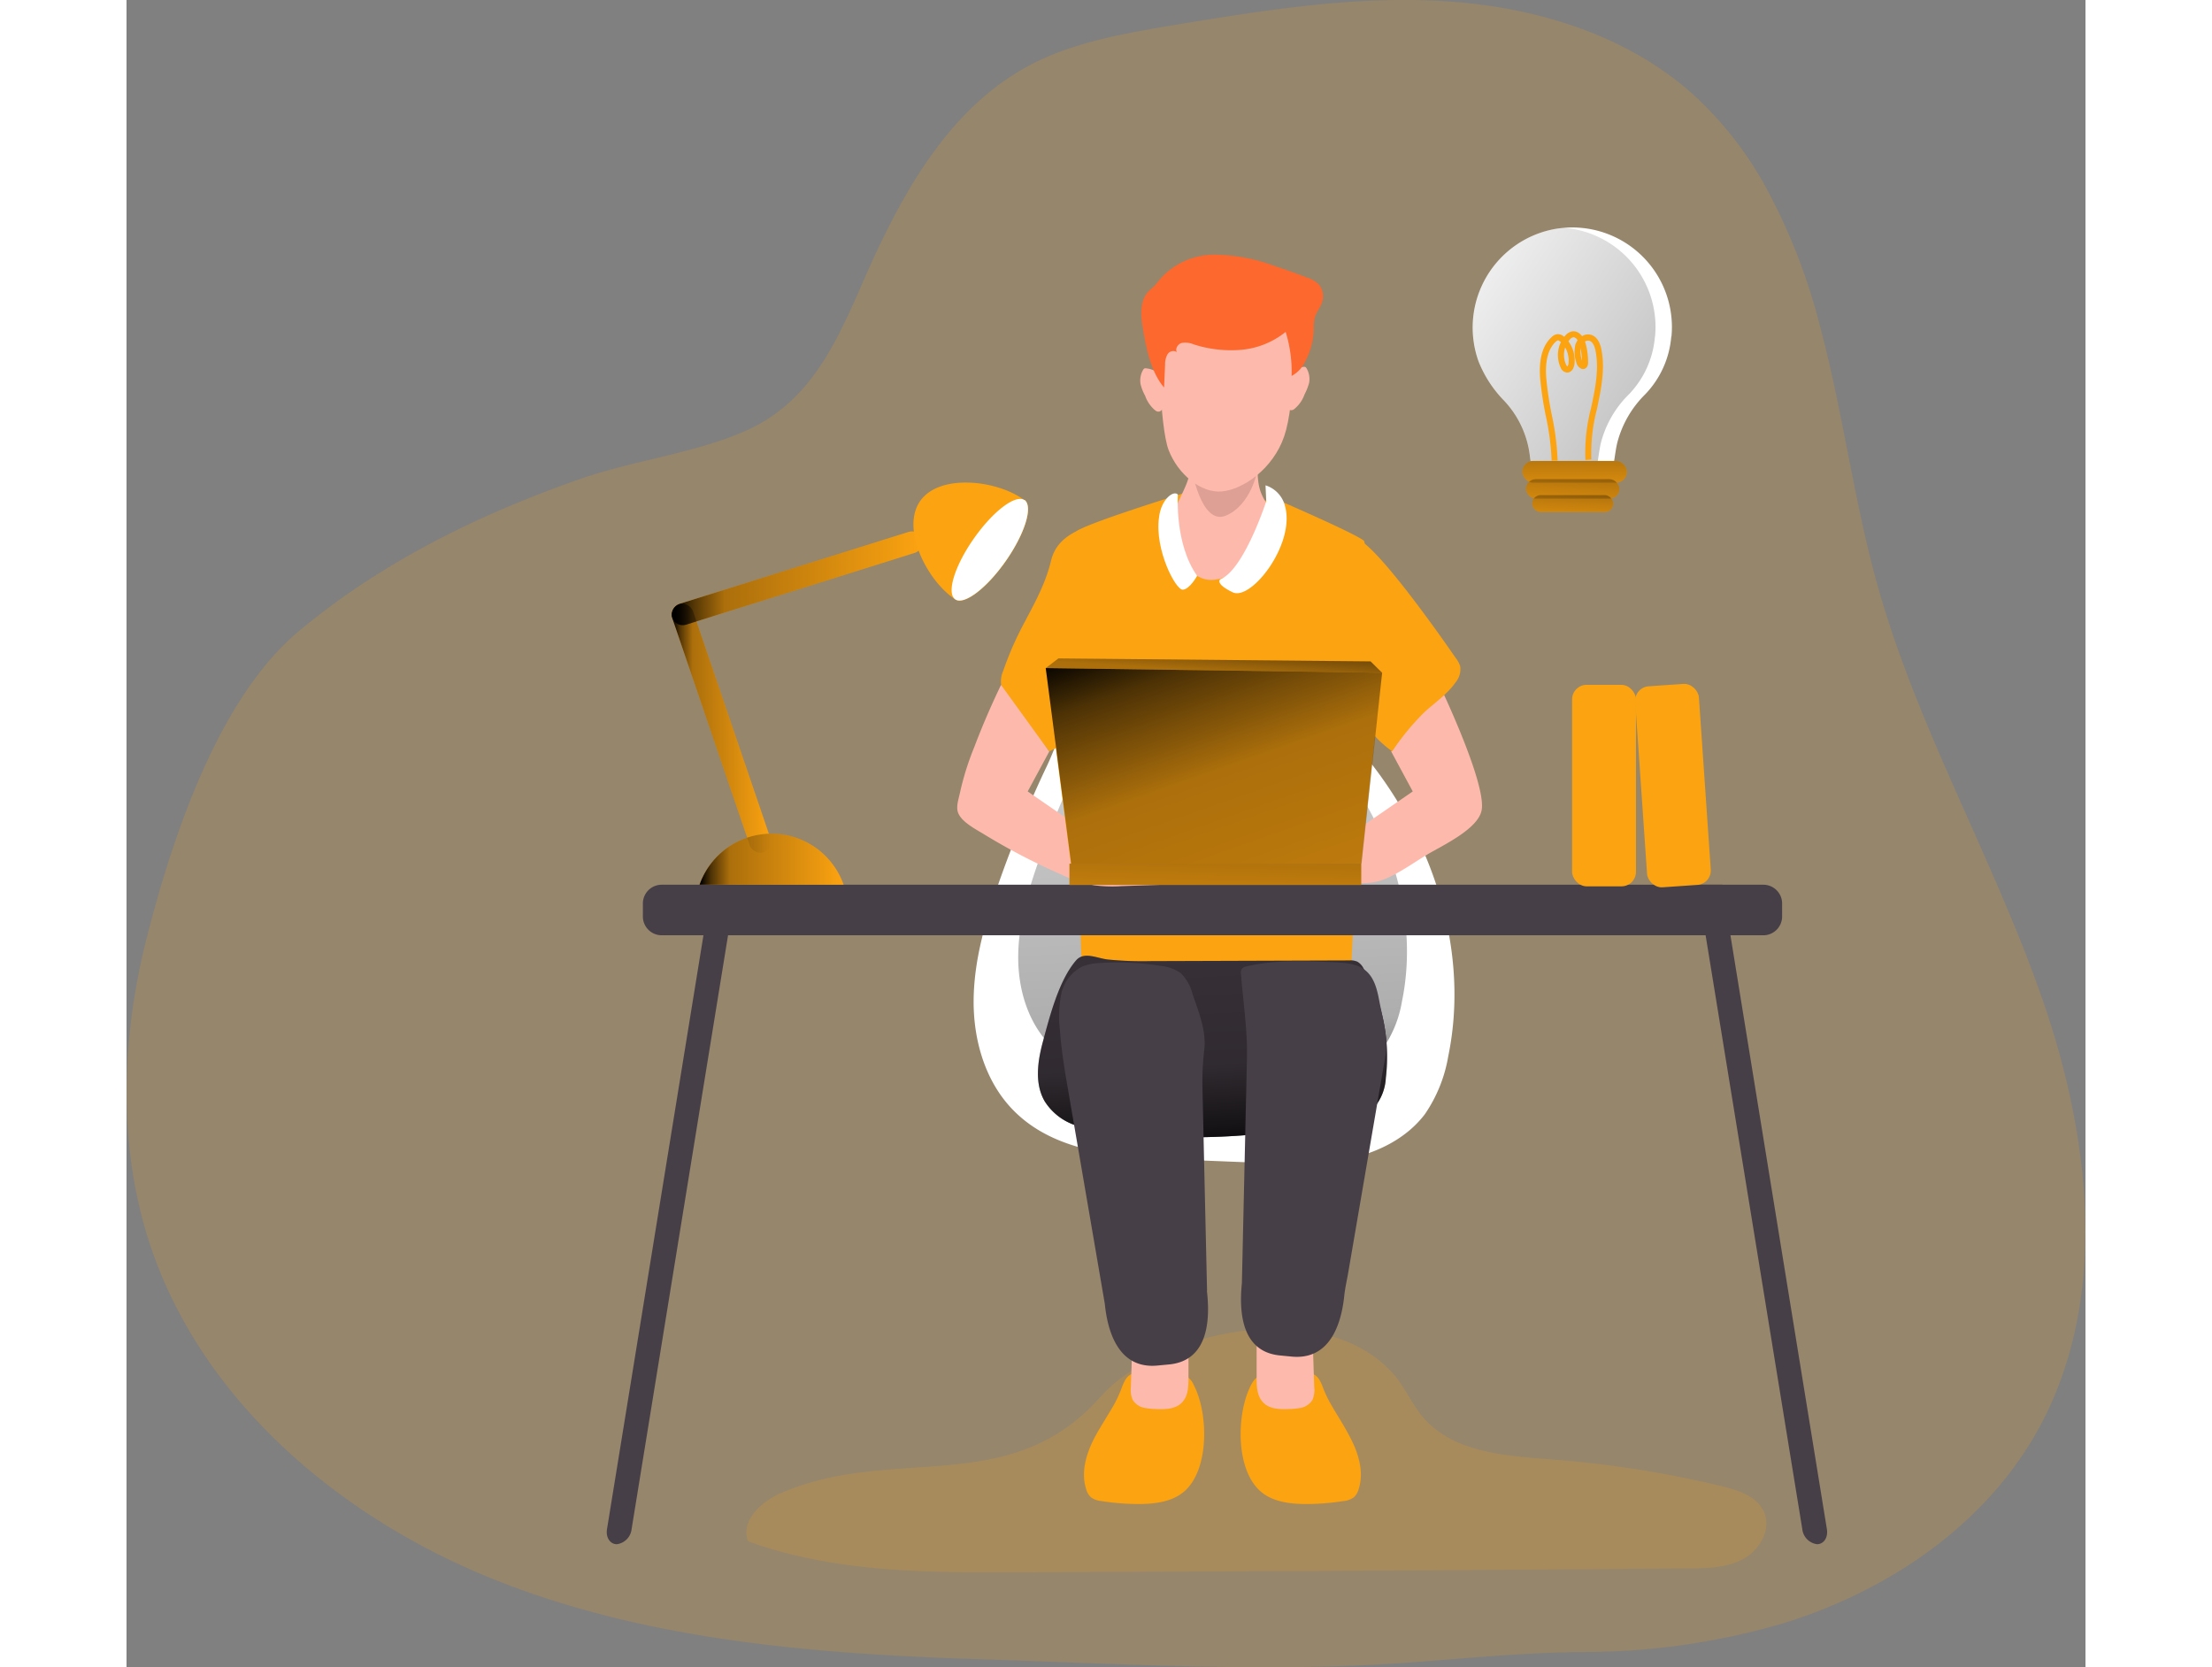 <svg id="Layer_1" data-name="Layer 1" xmlns="http://www.w3.org/2000/svg" xmlns:xlink="http://www.w3.org/1999/xlink" viewBox="0 0 328.24 279.35" width="406" height="306" class="illustration styles_illustrationTablet__1DWOa"><rect x="0" y="0" width="328.24" height="279.35" fill="#808080" stroke="none"/><defs><linearGradient id="linear-gradient" x1="280.15" y1="288.18" x2="273.39" y2="140.36" gradientUnits="userSpaceOnUse"><stop offset="0.01"></stop><stop offset="0.08" stop-opacity="0.69"></stop><stop offset="0.21" stop-opacity="0.32"></stop><stop offset="1" stop-opacity="0"></stop></linearGradient><linearGradient id="linear-gradient-2" x1="279.06" y1="280.52" x2="274.93" y2="200.93" xlink:href="#linear-gradient"></linearGradient><linearGradient id="linear-gradient-3" x1="182.68" y1="135.68" x2="181.98" y2="167.5" xlink:href="#linear-gradient"></linearGradient><linearGradient id="linear-gradient-4" x1="192.22" y1="229.35" x2="216.37" y2="229.35" xlink:href="#linear-gradient"></linearGradient><linearGradient id="linear-gradient-5" x1="187.56" y1="207.42" x2="204.22" y2="207.42" gradientTransform="translate(77.44 -52.13) rotate(18.83)" xlink:href="#linear-gradient"></linearGradient><linearGradient id="linear-gradient-6" x1="187.56" y1="182.28" x2="229.63" y2="182.28" gradientTransform="translate(445.02 37.91) rotate(107.44)" xlink:href="#linear-gradient"></linearGradient><linearGradient id="linear-gradient-7" x1="174.95" y1="101.97" x2="219.44" y2="228.67" xlink:href="#linear-gradient"></linearGradient><linearGradient id="linear-gradient-8" x1="182.79" y1="103.23" x2="179.97" y2="147.43" xlink:href="#linear-gradient"></linearGradient><linearGradient id="linear-gradient-9" x1="385.61" y1="175.51" x2="310.53" y2="126.32" gradientUnits="userSpaceOnUse"><stop offset="0.01"></stop><stop offset="0.13" stop-opacity="0.69"></stop><stop offset="0.25" stop-opacity="0.32"></stop><stop offset="1" stop-opacity="0"></stop></linearGradient><linearGradient id="linear-gradient-10" x1="242.66" y1="72.05" x2="242.61" y2="85.81" xlink:href="#linear-gradient-9"></linearGradient><linearGradient id="linear-gradient-11" x1="242.73" y1="75.41" x2="241.86" y2="89.41" xlink:href="#linear-gradient-9"></linearGradient><linearGradient id="linear-gradient-12" x1="242.54" y1="79.21" x2="242.07" y2="90.43" xlink:href="#linear-gradient-9"></linearGradient></defs><title>8</title><path d="M370.47,116a59.57,59.57,0,0,0-12-15c-11.3-10-26.61-14.54-41.68-15.43s-30.11,1.56-45,4C263.47,91,255,92.38,247.52,96.33c-12.09,6.42-19.54,18.44-25.26,30.43s-9.34,25.29-22.73,31c-8.43,3.61-18.41,4.79-27.19,7.84-17,5.92-33.51,14-47.38,25.65-13.46,11.3-21.12,34.63-25.36,51.24s-4.91,34.58.4,51c8.55,26.41,31.8,46.09,57.55,56.45s54,12.58,81.72,13.47c24,.77,49.06,2.31,73,.47,9.42-.72,18.12-1.57,27.75-1.68a119.1,119.1,0,0,0,33.78-4.81C391.33,352,407.59,341,416.48,325c12-21.7,8.89-48.8.74-72.24s-20.84-45.23-27.56-69.12c-4.05-14.42-5.86-29.39-9.76-43.86A99.73,99.73,0,0,0,370.47,116Z" transform="translate(-96.21 -85.39)" fill="#fca311" opacity="0.18" style="isolation: isolate;"></path><path d="M205.82,335.59c-3.3,1.43-6.78,4.7-5.46,8.05,14.48,5.27,30.27,5.27,45.68,5.2,37.35-.17,74.7-.33,112-.67,3.11,0,6.36-.09,9.09-1.58s4.69-4.89,3.5-7.76c-1.12-2.68-4.3-3.74-7.13-4.42a179.54,179.54,0,0,0-28.43-4.48c-7.78-.6-16.57-1.13-21.62-7.08-1.91-2.25-3.05-5.08-5-7.28-11.67-13.15-39.12-7.29-49.08,3.91C244.2,336.58,224.72,327.38,205.82,335.59Z" transform="translate(-96.21 -85.39)" fill="#fca311" opacity="0.18" style="isolation: isolate;"></path><path d="M242.33,233.41c-2.22,6.35-4.14,12.92-4.18,19.65s2,13.7,6.75,18.46c6.95,7,17.77,7.77,27.6,8.16l13,.52c5.11.2,10.27.4,15.28-.62s9.91-3.43,13-7.53a24.28,24.28,0,0,0,3.9-9.69c3.52-17.09-2.19-35.3-12.92-49.06a46,46,0,0,0-11.26-10.7c-7.22-4.59-28.71-11.47-35.77-3.78-3.21,3.49-5.24,10.56-7.27,14.84A200.61,200.61,0,0,0,242.33,233.41Z" transform="translate(-96.21 -85.39)" fill="#fff"></path><path d="M249,229.77c-1.8,5.14-3.35,10.45-3.38,15.9s1.62,11.08,5.46,14.93c5.62,5.63,14.38,6.28,22.32,6.6l10.53.42a51.5,51.5,0,0,0,12.35-.51c4.05-.83,8-2.77,10.48-6.09a19.42,19.42,0,0,0,3.16-7.83c2.85-13.83-1.77-28.55-10.45-39.68a37.1,37.1,0,0,0-9.11-8.66c-5.84-3.71-23.22-9.27-28.93-3.06-2.59,2.83-4.24,8.55-5.87,12A161.77,161.77,0,0,0,249,229.77Z" transform="translate(-96.21 -85.39)" fill="url(#linear-gradient)"></path><path d="M261.57,320.93c-1,1.74-2.11,3.41-3.06,5.16-1.45,2.72-2.45,5.93-1.49,8.85a2.82,2.82,0,0,0,.79,1.33,3.52,3.52,0,0,0,1.73.63,41.61,41.61,0,0,0,6.11.5c2.8,0,5.82-.33,7.9-2.21,4.17-3.79,3.89-13.12,1.5-17.7a3.17,3.17,0,0,0-2.9-2,20.87,20.87,0,0,0-5.74-.31c-2.15.24-2.72.76-3.47,2.81A20.46,20.46,0,0,1,261.57,320.93Z" transform="translate(-96.21 -85.39)" fill="#fca311"></path><path d="M267.06,321.33a9.78,9.78,0,0,0,1.52.15c1.56.07,3.33.06,4.44-1.05s1.13-2.74,1.13-4.25v-5.86c0-3.87-3.62-3.34-6.46-2.86a4.12,4.12,0,0,0-1.84.69c-1,.79-1.11,2.23-1.15,3.49l-.2,6.17a4.19,4.19,0,0,0,.32,2.17A3,3,0,0,0,267.06,321.33Z" transform="translate(-96.21 -85.39)" fill="#fdbaac"></path><path d="M298.16,320.93c1,1.74,2.11,3.41,3,5.16,1.46,2.72,2.46,5.93,1.49,8.85a2.82,2.82,0,0,1-.79,1.33,3.45,3.45,0,0,1-1.73.63,41.59,41.59,0,0,1-6.1.5c-2.8,0-5.83-.33-7.9-2.21-4.18-3.79-3.9-13.12-1.51-17.7a3.94,3.94,0,0,1,.82-1.16,4.05,4.05,0,0,1,2.08-.82,20.94,20.94,0,0,1,5.75-.31c2.14.24,2.71.76,3.46,2.81A19.47,19.47,0,0,0,298.16,320.93Z" transform="translate(-96.21 -85.39)" fill="#fca311"></path><path d="M292.67,321.33a9.9,9.9,0,0,1-1.52.15c-1.57.07-3.33.06-4.44-1.05s-1.14-2.74-1.14-4.25v-5.86c0-3.87,3.63-3.34,6.46-2.86a4.11,4.11,0,0,1,1.85.69c1,.79,1.1,2.23,1.14,3.49l.2,6.17a4.19,4.19,0,0,1-.31,2.17A3,3,0,0,1,292.67,321.33Z" transform="translate(-96.21 -85.39)" fill="#fdbaac"></path><path d="M289.91,169.51s12.2,5.28,13.63,6.48c1.28,1.07-2.19,74.31-2.46,77.89s-19.79,4.15-28.23,2.54a91.68,91.68,0,0,1-16.46-5s-2.67-75.65-1-77,17.8-6.34,17.8-6.34Z" transform="translate(-96.21 -85.39)" fill="#fca311"></path><path d="M249.78,259.84c-.91,3.34-1.46,7.1.28,10.08a9.72,9.72,0,0,0,4.93,3.94,24.77,24.77,0,0,0,6.27,1.33,117.59,117.59,0,0,0,39.23-2.13,9.35,9.35,0,0,0,4.85-2.19,8.35,8.35,0,0,0,1.88-4.9,29.63,29.63,0,0,0-3.75-18.33,2.66,2.66,0,0,0-1-1.1,2.69,2.69,0,0,0-1.32-.22l-33.29.11a58.27,58.27,0,0,1-7.24-.27c-1.87-.22-4-1.41-5.34.19C252.43,249.69,250.9,255.68,249.78,259.84Z" transform="translate(-96.21 -85.39)" fill="#473f47"></path><path d="M249.78,259.84c-.91,3.34-1.46,7.1.28,10.08a9.72,9.72,0,0,0,4.93,3.94,24.77,24.77,0,0,0,6.27,1.33,117.59,117.59,0,0,0,39.23-2.13,9.35,9.35,0,0,0,4.85-2.19,8.35,8.35,0,0,0,1.88-4.9,29.63,29.63,0,0,0-3.75-18.33,2.66,2.66,0,0,0-1-1.1,2.69,2.69,0,0,0-1.32-.22l-33.29.11a58.27,58.27,0,0,1-7.24-.27c-1.87-.22-4-1.41-5.34.19C252.43,249.69,250.9,255.68,249.78,259.84Z" transform="translate(-96.21 -85.39)" fill="url(#linear-gradient-2)"></path><path d="M289.45,312.5l1.95.19c5.9.59,8.28-4.44,8.87-10.34.14-1.23.43-2.47.64-3.69L304.8,276l1.8-10.5c.18-1.06.37-2.11.54-3.17.52-3.08-.41-6.05-1-9.14-.35-1.87-.8-3.88-2.24-5.12s-3.43-1.35-5.29-1.44c-4.94-.22-9.95-.45-14.76.7a1.26,1.26,0,0,0-.77.4,1.29,1.29,0,0,0-.13.83c.35,4.7,1.1,9.36,1,14.06l-.85,37.76C282.5,306.25,283.55,311.91,289.45,312.5Z" transform="translate(-96.21 -85.39)" fill="#473f47"></path><path d="M271,314l-2,.19c-5.89.59-8.28-4.44-8.87-10.34l-6.35-37c-.51-2.94-.94-5.77-1.16-8.76a19.91,19.91,0,0,1,.2-6.07,6.7,6.7,0,0,1,3.54-4.69,8.91,8.91,0,0,1,3-.58,45,45,0,0,1,10.11.48,7,7,0,0,1,3.35,1.19,7.27,7.27,0,0,1,2,3.51c1,2.88,2.29,6.06,2,9.14a46.74,46.74,0,0,0-.34,5.93l.29,13.1.49,21.43a2.17,2.17,0,0,0,0,.36C277.91,307.72,276.86,313.38,271,314Z" transform="translate(-96.21 -85.39)" fill="#473f47"></path><path d="M373.62,236.78v2.16a3.15,3.15,0,0,1-3.15,3.16H185.88a3.15,3.15,0,0,1-3.15-3.16v-2.16a3.15,3.15,0,0,1,3.15-3.15H370.47A3.15,3.15,0,0,1,373.62,236.78Z" transform="translate(-96.21 -85.39)" fill="#473f47"></path><path d="M316.2,200.15s7.92,16.5,7.07,21c-.59,3.17-6.66,5.95-9.06,7.39s-4.81,3.21-7.3,4.19-5.33.6-7.86.52l-13-.42c-.62,0-1.45-.23-1.45-.86,0-.37.32-.66.63-.87a7,7,0,0,1,3.28-1.22,33.52,33.52,0,0,0,8.26-1.58L311.73,218l-3.61-6.69Z" transform="translate(-96.21 -85.39)" fill="#fdbaac"></path><path d="M256.1,174.06c-2.6,1.13-4.38,2.69-5,5.36-1,4.13-3.05,7.59-5,11.34a54.65,54.65,0,0,0-3,7.05,4.42,4.42,0,0,0-.34,2.34,4.66,4.66,0,0,0,.86,1.65q3.47,4.84,7.22,9.47a27.53,27.53,0,0,0,4.31-2.49c.53-.84.32-2.86.4-3.84q.22-3,.4-6.07Z" transform="translate(-96.21 -85.39)" fill="#fca311"></path><path d="M285.46,160.33a10.34,10.34,0,0,1,.19,1.44c.13,1.94-.07,3.93.51,5.78a8.93,8.93,0,0,0,.9,1.9c1.39,2.2-.33,5.79-1.55,7.79-1.55,2.53-4,5-7.11,5.3-3.91.35-5.61-4-6.33-7.09-.42-1.78-.78-3.06-.11-4.82s1.71-3.44,2.24-5.3a37.1,37.1,0,0,0,.76-6.51,4,4,0,0,1,.45-1.67,3,3,0,0,1,2-1.28,8.31,8.31,0,0,1,2.39-.07,7.45,7.45,0,0,1,3.53.88A5.48,5.48,0,0,1,285.46,160.33Z" transform="translate(-96.21 -85.39)" fill="#fdbaac"></path><path d="M274.61,163.62s1.59,9.95,5.82,8.16,5.26-7.5,5.26-7.5Z" transform="translate(-96.21 -85.39)" fill="#dea095"></path><path d="M287.18,169.38s-3.74,11.52-7.68,13.06c0,0-1.05.69,2.05,2.19s10.54-8.07,8.78-14.43a4.88,4.88,0,0,0-3.27-3.49Z" transform="translate(-96.21 -85.39)" fill="#fff"></path><path d="M272.37,168.26s-.57,8.28,3.23,13.61c0,0-1.21,2.22-2.39,2.33s-4.75-6.69-4-12.09C269.56,169,271.7,167.48,272.37,168.26Z" transform="translate(-96.21 -85.39)" fill="#fff"></path><path d="M311,210.42" transform="translate(-96.21 -85.39)" fill="none" stroke="#000" stroke-miterlimit="10" stroke-width="0.34"></path><path d="M269.08,141.42s.2,15.39,1.75,19.4,5.4,7.23,8.92,6.91,8.56-3.74,10.44-9.24,1.88-18.55,1.13-20.26-4.79-6.95-14.11-5.25C270.8,134.15,268.87,139.07,269.08,141.42Z" transform="translate(-96.21 -85.39)" fill="#fdbaac"></path><path d="M316.5,192.17c1.3,1.84,2.22,3.17,2.44,3.48a4.22,4.22,0,0,1,.75,1.42,3.47,3.47,0,0,1-.79,2.66c-1.39,2-3.44,3.36-5.23,5a41.63,41.63,0,0,0-5.39,6.55,19,19,0,0,1-3.3-3,6.7,6.7,0,0,1-2.6-6.18l-.18-12.9-.1-6.45c0-1.11-1.43-6.13-.74-7C303,173.7,312,185.89,316.5,192.17Z" transform="translate(-96.21 -85.39)" fill="#fca311"></path><path d="M267.13,147.12a.6.6,0,0,0-.35,0,.74.74,0,0,0-.26.29,3.52,3.52,0,0,0-.39,2.38,7.92,7.92,0,0,0,.76,1.92,5.57,5.57,0,0,0,1.76,2.5.82.82,0,0,0,.56.15.7.7,0,0,0,.38-.2,3.22,3.22,0,0,0,.76-2.2,4.62,4.62,0,0,0-.58-3.26A3.6,3.6,0,0,0,267.13,147.12Z" transform="translate(-96.21 -85.39)" fill="#fdbaac"></path><path d="M293.36,146.87a.83.83,0,0,1,.35,0,.81.81,0,0,1,.26.29,3.61,3.61,0,0,1,.39,2.39,9.25,9.25,0,0,1-.76,1.92,5.56,5.56,0,0,1-1.76,2.49.84.84,0,0,1-.57.16.79.79,0,0,1-.37-.2,3.24,3.24,0,0,1-.76-2.2,4.55,4.55,0,0,1,.58-3.26A3.6,3.6,0,0,1,293.36,146.87Z" transform="translate(-96.21 -85.39)" fill="#fdbaac"></path><path d="M266.44,140c-.32-2-.39-4.31,1-5.78.29-.31.64-.56.94-.86s.76-.91,1.15-1.37a12.23,12.23,0,0,1,9.14-3.93,30,30,0,0,1,10,1.93q2.7.88,5.36,1.91a5.23,5.23,0,0,1,1.87,1.05,3.1,3.1,0,0,1,.59,3.2c-.3.85-.92,1.57-1.17,2.43a8,8,0,0,0-.18,2.07,12.11,12.11,0,0,1-1.42,5.29,5.32,5.32,0,0,1-2.29,2.44,22.48,22.48,0,0,0-1-7.38,13.79,13.79,0,0,1-7.41,3,20.36,20.36,0,0,1-8-.91,3.55,3.55,0,0,0-2-.24c-.65.18-1.17,1-.8,1.54a1.14,1.14,0,0,0-1.58.36,3.38,3.38,0,0,0-.41,1.75l-.17,3.82C267.77,147.63,267,143.49,266.44,140Z" transform="translate(-96.21 -85.39)" fill="#fc682d"></path><path d="M242.74,200.15c-1.64,3.41-3.15,6.9-4.49,10.44a47.24,47.24,0,0,0-2.38,7.58c-.21,1-.7,2.37-.33,3.38.57,1.55,2.92,2.76,4.24,3.56a106.59,106.59,0,0,0,13.11,6.83,22.16,22.16,0,0,0,5.52,1.8,24.35,24.35,0,0,0,4.52.13l8.68-.3c.79,0,1.82-.27,1.89-1.06,0-.55-.47-1-.94-1.29a18.52,18.52,0,0,0-5-2.21c-1.73-.47-3.87-.15-5.5-.73-1.84-.65-3.89-2.71-5.52-3.84L247.21,218l3.61-6.69Z" transform="translate(-96.21 -85.39)" fill="#fdbaac"></path><polygon points="206.89 144.72 158.24 144.72 153.97 111.94 210.34 112.72 206.89 144.72" fill="#fca311"></polygon><path d="M198.4,233.63,197,242.1l-16.16,99.5a2.86,2.86,0,0,1-2.47,2.53c-1.14,0-1.88-1.14-1.65-2.53l16.16-99.5,1.37-8.47Z" transform="translate(-96.21 -85.39)" fill="#473f47"></path><path d="M359.43,233.63l1.37,8.47L377,341.6a2.86,2.86,0,0,0,2.47,2.53c1.14,0,1.88-1.14,1.65-2.53l-16.16-99.5-1.37-8.47Z" transform="translate(-96.21 -85.39)" fill="#473f47"></path><rect x="158" y="144.71" width="48.89" height="3.57" fill="#fca311"></rect><rect x="158" y="144.71" width="48.89" height="3.57" fill="url(#linear-gradient-3)"></rect><path d="M261.9,303.16a4,4,0,0,0-1.26,4.58,5.3,5.3,0,0,0,2.84,2.21,25.92,25.92,0,0,0,12.63,2,2.13,2.13,0,0,0,1-.27,2,2,0,0,0,.67-1,10.43,10.43,0,0,0,.58-5,4.71,4.71,0,0,0-1.41-3,5.87,5.87,0,0,0-3.25-1C269.55,301.17,265.37,300.18,261.9,303.16Z" transform="translate(-96.21 -85.39)" fill="none"></path><path d="M216.37,233.63H192.22a12.8,12.8,0,0,1,24.15,0Z" transform="translate(-96.21 -85.39)" fill="#fca311"></path><rect x="194.06" y="185.45" width="3.66" height="43.92" rx="1.83" transform="translate(-152.68 -11.06) rotate(-18.83)" fill="#fca311"></rect><rect x="206.76" y="160.32" width="3.66" height="43.92" rx="1.83" transform="translate(1.01 350.53) rotate(-107.44)" fill="#fca311"></rect><path d="M216.37,233.63H192.22a12.8,12.8,0,0,1,24.15,0Z" transform="translate(-96.21 -85.39)" fill="url(#linear-gradient-4)"></path><rect x="194.06" y="185.45" width="3.66" height="43.92" rx="1.83" transform="translate(-152.68 -11.06) rotate(-18.83)" fill="url(#linear-gradient-5)"></rect><rect x="206.76" y="160.32" width="3.66" height="43.92" rx="1.83" transform="translate(1.01 350.53) rotate(-107.44)" fill="url(#linear-gradient-6)"></rect><path d="M243.54,179.38c-3.1,4.44-6.77,7.28-8.34,6.51h0a1.37,1.37,0,0,1-.2-.13l-.21-.13c-4.58-3.21-8.81-11.7-5.6-16.29s12.64-3.54,17.22-.33l.2.15a1.33,1.33,0,0,1,.19.14h0C248.06,170.51,246.65,174.93,243.54,179.38Z" transform="translate(-96.21 -85.39)" fill="#fca311"></path><path d="M243.54,179.38c-3.1,4.44-6.77,7.28-8.34,6.51h0l-.14-.08a.13.13,0,0,1-.06-.05c-1.39-1.11,0-5.6,3.18-10.13s6.91-7.39,8.43-6.47l.07,0,.12.1h0C248.06,170.51,246.65,174.93,243.54,179.38Z" transform="translate(-96.21 -85.39)" fill="#fca311"></path><path d="M243.54,179.38c-3.1,4.44-6.77,7.28-8.34,6.51h0l-.14-.08a.13.13,0,0,1-.06-.05c-1.39-1.11,0-5.6,3.18-10.13s6.91-7.39,8.43-6.47l.07,0,.12.1h0C248.06,170.51,246.65,174.93,243.54,179.38Z" transform="translate(-96.21 -85.39)" fill="#fff"></path><rect x="242.22" y="114.75" width="10.7" height="33.76" rx="2.42" fill="#fca311"></rect><rect x="349.98" y="200.15" width="10.7" height="33.76" rx="2.42" transform="translate(-110.28 -60.47) rotate(-3.94)" fill="#fca311"></rect><polygon points="206.94 144.72 158.29 144.72 154.02 111.94 210.39 112.72 206.94 144.72" fill="url(#linear-gradient-7)"></polygon><polygon points="156.15 110.32 154.02 111.94 210.39 112.72 208.45 110.82 156.15 110.32" fill="url(#linear-gradient-8)"></polygon><path d="M355.05,141.76a15.82,15.82,0,0,1-4.38,9.71,17.56,17.56,0,0,0-4.69,8.18c-.22.95-.34,1.93-.51,3h-14c-.1-.71-.17-1.42-.31-2.11a16.24,16.24,0,0,0-4.11-8,19.91,19.91,0,0,1-4.29-6.58,16.79,16.79,0,0,1,13-22.24c.45-.07.89-.12,1.32-.16a16.69,16.69,0,0,1,18,18.21Z" transform="translate(-96.21 -85.39)" fill="#fff" style="isolation: isolate;"></path><path d="M352.31,141.76a15.76,15.76,0,0,1-4.37,9.71,17.58,17.58,0,0,0-4.7,8.18c-.22.95-.33,1.93-.51,3H331.48c-.1-.71-.17-1.42-.31-2.11a16.24,16.24,0,0,0-4.11-8,19.91,19.91,0,0,1-4.29-6.58,16.79,16.79,0,0,1,13-22.24c.45-.07.89-.12,1.32-.16a16.68,16.68,0,0,1,15.24,18.21Z" transform="translate(-96.21 -85.39)" fill="url(#linear-gradient-9)"></path><rect x="233.88" y="77.23" width="17.52" height="3.65" rx="1.82" fill="#fca311"></rect><rect x="234.49" y="80.29" width="15.66" height="3.26" rx="1.63" fill="#fca311"></rect><rect x="235.53" y="82.96" width="13.59" height="2.83" rx="1.41" fill="#fca311"></rect><rect x="233.88" y="77.23" width="17.52" height="3.65" rx="1.82" fill="url(#linear-gradient-10)"></rect><rect x="234.49" y="80.29" width="15.66" height="3.26" rx="1.63" fill="url(#linear-gradient-11)"></rect><rect x="235.53" y="82.96" width="13.59" height="2.83" rx="1.41" fill="url(#linear-gradient-12)"></rect><path d="M335,162.57a43.19,43.19,0,0,0-1-7.6,56.54,56.54,0,0,1-.93-6.28c-.22-3.19.41-5.42,1.93-6.82a1.58,1.58,0,0,1,1-.49,1.56,1.56,0,0,1,1.11.45c.05-.06.09-.12.14-.17a2.12,2.12,0,0,1,1-.7,1.5,1.5,0,0,1,1.2.16,2.06,2.06,0,0,1,.65.6,1.88,1.88,0,0,1,1.43-.25c.91.23,1.54,1.09,1.81,2.48.65,3.34-.06,6.71-.75,10a28.73,28.73,0,0,0-.93,8.42l-1,.09a29.38,29.38,0,0,1,.95-8.71c.7-3.31,1.36-6.43.75-9.57-.11-.56-.39-1.53-1.07-1.7a.94.94,0,0,0-.7.15,3.74,3.74,0,0,1,.17.54,12.44,12.44,0,0,1,.35,3,1.12,1.12,0,0,1-.33.86.78.78,0,0,1-.77.16,1.52,1.52,0,0,1-.88-1.09,5.52,5.52,0,0,1-.17-2.89,2.55,2.55,0,0,1,.4-.81,1.29,1.29,0,0,0-.42-.42.5.5,0,0,0-.41-.06,1.1,1.1,0,0,0-.51.39c-.08.09-.14.18-.21.27a5.37,5.37,0,0,1,1,3.89c-.1.69-.51,1.35-1.23,1.35a1.29,1.29,0,0,1-1.09-.89,5,5,0,0,1,.07-4.24l-.05,0c-.24-.23-.39-.28-.45-.27a.79.79,0,0,0-.36.22c-1.27,1.17-1.81,3.2-1.61,6a57.87,57.87,0,0,0,.91,6.16,43.81,43.81,0,0,1,1,7.78Zm2.28-19a4,4,0,0,0,.13,2.9.83.83,0,0,0,.22.31.82.82,0,0,0,.2-.48A4.41,4.41,0,0,0,337.27,143.61Zm2.57.1a5.35,5.35,0,0,0,.23,2.15v0A11.44,11.44,0,0,0,339.84,143.71Z" transform="translate(-96.21 -85.39)" fill="#fca311"></path></svg>